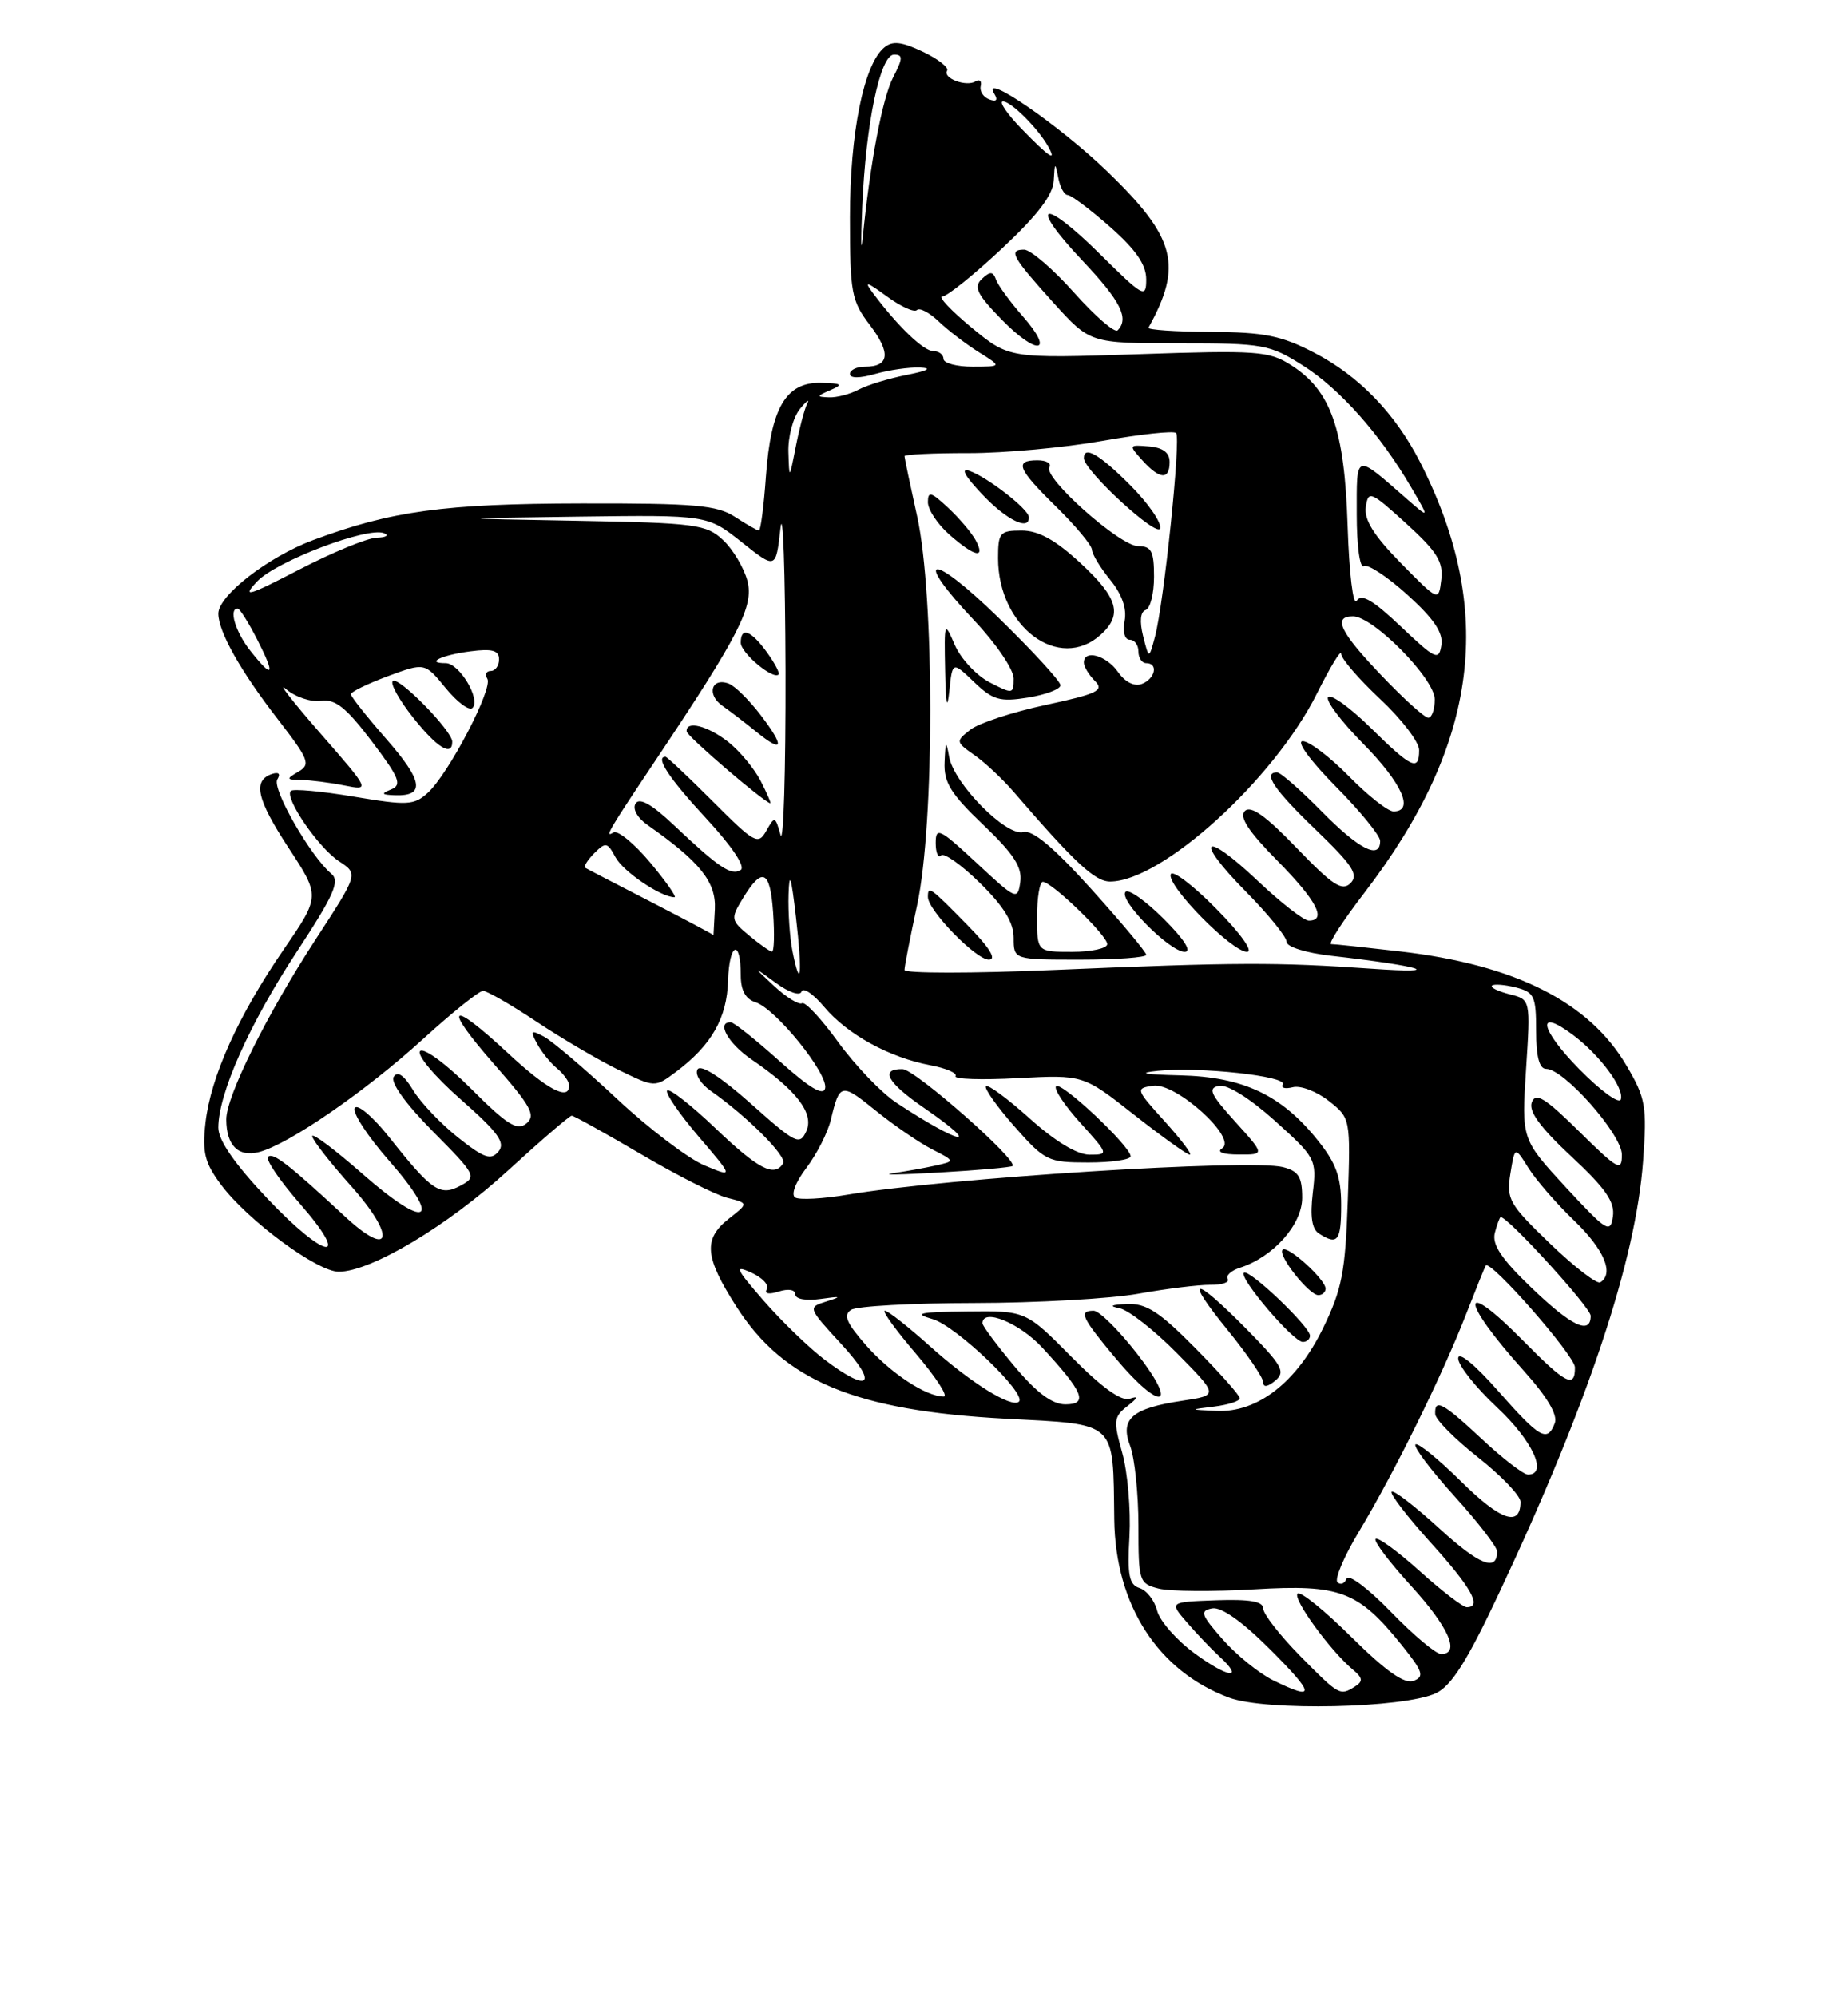 <?xml version="1.0" encoding="UTF-8" standalone="no"?>
<!DOCTYPE svg PUBLIC "-//W3C//DTD SVG 1.1//EN" "http://www.w3.org/Graphics/SVG/1.1/DTD/svg11.dtd" >
<svg xmlns="http://www.w3.org/2000/svg" xmlns:xlink="http://www.w3.org/1999/xlink" version="1.1" viewBox="0 0 237 256">
 <g >
 <path fill="currentColor"
d=" M 184.16 217.02 C 186.15 216.08 188.18 212.86 192.28 204.13 C 203.63 180.01 209.79 161.55 210.72 148.82 C 211.23 141.78 211.06 140.77 208.61 136.61 C 203.82 128.43 194.31 123.64 179.50 121.94 C 175.10 121.43 171.15 121.01 170.72 121.01 C 170.29 121.00 172.22 118.02 175.01 114.39 C 189.64 95.31 191.83 78.27 182.12 59.23 C 178.94 53.00 174.29 48.19 168.59 45.23 C 164.32 43.01 162.17 42.58 155.25 42.54 C 150.72 42.52 147.13 42.27 147.29 42.00 C 151.71 34.02 150.79 30.47 142.07 22.04 C 135.95 16.11 125.67 9.04 127.52 12.03 C 128.01 12.83 127.79 13.08 126.89 12.75 C 126.13 12.48 125.62 11.71 125.77 11.05 C 125.93 10.39 125.63 10.11 125.12 10.43 C 123.92 11.17 120.87 10.03 121.46 9.06 C 121.71 8.66 120.31 7.56 118.35 6.63 C 115.62 5.33 114.46 5.20 113.40 6.09 C 110.78 8.26 109.00 17.05 109.00 27.84 C 109.00 37.53 109.19 38.56 111.56 41.66 C 114.28 45.24 114.08 47.00 110.94 47.00 C 109.87 47.00 109.00 47.42 109.00 47.93 C 109.00 48.50 110.24 48.50 112.24 47.93 C 114.03 47.42 116.61 47.05 117.99 47.11 C 119.60 47.18 118.99 47.52 116.30 48.05 C 113.98 48.51 111.20 49.36 110.11 49.94 C 109.02 50.52 107.31 50.97 106.32 50.93 C 104.69 50.87 104.71 50.77 106.50 50.00 C 108.18 49.28 107.98 49.13 105.27 49.07 C 100.80 48.97 98.86 52.28 98.23 61.03 C 97.96 64.86 97.55 68.00 97.33 68.00 C 97.11 68.00 95.73 67.21 94.26 66.25 C 91.97 64.75 89.12 64.50 74.54 64.53 C 57.01 64.56 50.17 65.49 40.17 69.22 C 34.40 71.37 28.00 76.33 28.00 78.65 C 28.00 80.96 30.87 86.05 35.63 92.19 C 39.62 97.35 39.87 97.98 38.27 98.91 C 36.66 99.85 36.69 99.94 38.63 99.97 C 39.79 99.99 42.27 100.30 44.13 100.67 C 47.50 101.34 47.50 101.34 41.02 93.92 C 37.46 89.84 35.51 87.32 36.69 88.33 C 37.87 89.34 39.88 90.01 41.17 89.83 C 43.00 89.57 44.39 90.68 47.67 95.00 C 51.22 99.69 51.59 100.60 50.17 101.18 C 48.82 101.73 48.92 101.87 50.69 101.93 C 54.55 102.05 54.25 100.10 49.57 94.75 C 47.06 91.88 45.00 89.29 45.00 88.98 C 45.00 88.68 47.13 87.64 49.74 86.67 C 54.48 84.92 54.48 84.92 57.16 88.20 C 58.64 90.01 60.18 91.15 60.59 90.74 C 61.69 89.65 58.91 85.00 57.16 85.00 C 54.45 85.00 56.65 83.95 60.36 83.48 C 63.13 83.12 64.00 83.37 64.00 84.51 C 64.00 85.33 63.52 86.00 62.94 86.00 C 62.36 86.00 62.16 86.45 62.50 87.00 C 63.26 88.23 57.51 99.23 54.85 101.63 C 53.10 103.22 52.23 103.26 45.38 102.11 C 41.22 101.41 37.59 101.08 37.30 101.37 C 36.43 102.23 40.84 108.67 43.49 110.40 C 45.95 112.01 45.95 112.01 40.49 120.39 C 34.26 129.94 28.99 140.55 29.02 143.50 C 29.04 146.82 30.55 148.33 33.19 147.67 C 36.96 146.72 46.86 139.91 54.27 133.16 C 57.99 129.77 61.45 127.00 61.95 127.00 C 62.45 127.00 65.54 128.78 68.82 130.96 C 72.10 133.14 76.86 135.93 79.39 137.16 C 83.99 139.40 83.99 139.40 86.68 137.39 C 91.24 133.98 93.23 130.51 93.37 125.70 C 93.51 120.87 95.00 120.22 95.00 124.99 C 95.00 126.94 95.61 128.06 96.91 128.47 C 99.48 129.29 106.23 137.63 105.82 139.49 C 105.60 140.51 103.83 139.46 100.00 136.03 C 96.97 133.31 94.16 131.07 93.75 131.04 C 91.81 130.93 93.36 133.73 96.36 135.78 C 102.15 139.72 104.44 142.71 103.41 144.98 C 102.56 146.85 102.06 146.60 96.32 141.48 C 92.49 138.07 89.88 136.38 89.46 137.06 C 89.09 137.67 89.84 138.90 91.14 139.81 C 95.83 143.09 100.97 148.24 100.43 149.11 C 99.31 150.93 97.26 149.87 91.75 144.61 C 88.65 141.65 85.86 139.47 85.56 139.77 C 85.27 140.07 87.07 142.70 89.56 145.63 C 94.10 150.94 94.10 150.94 90.34 149.37 C 88.26 148.50 83.22 144.67 79.13 140.85 C 75.05 137.03 70.83 133.45 69.78 132.88 C 68.08 131.97 67.97 132.08 68.87 133.76 C 69.43 134.81 70.59 136.25 71.45 136.95 C 72.30 137.66 73.00 138.64 73.00 139.12 C 73.00 141.15 70.17 139.66 65.14 134.98 C 57.65 128.01 56.68 128.77 63.36 136.39 C 68.11 141.79 68.75 142.96 67.52 143.99 C 66.32 144.98 65.05 144.18 60.40 139.53 C 57.26 136.39 54.35 134.25 53.88 134.72 C 53.41 135.19 55.71 137.94 59.05 140.88 C 63.90 145.15 64.86 146.47 63.93 147.59 C 62.96 148.75 62.10 148.46 58.76 145.81 C 56.55 144.06 53.95 141.33 52.98 139.73 C 51.81 137.80 50.98 137.23 50.49 138.02 C 50.05 138.74 52.01 141.47 55.50 145.00 C 61.08 150.63 61.18 150.83 59.06 151.97 C 56.43 153.37 55.38 152.66 49.90 145.74 C 47.82 143.12 45.84 141.44 45.50 142.01 C 45.15 142.57 47.12 145.61 49.89 148.76 C 56.82 156.67 54.79 157.74 46.56 150.52 C 42.95 147.35 40.02 145.15 40.04 145.63 C 40.07 146.11 42.30 148.97 45.00 151.99 C 50.82 158.48 50.24 161.49 44.25 155.93 C 37.00 149.21 35.00 147.66 34.38 148.28 C 34.04 148.62 35.85 151.29 38.39 154.20 C 45.23 162.01 41.79 161.54 34.31 153.64 C 30.09 149.18 28.00 146.17 28.00 144.53 C 28.00 140.19 31.99 131.23 38.01 122.07 C 42.84 114.71 43.63 112.94 42.49 111.99 C 39.85 109.80 34.84 101.07 35.56 99.91 C 36.01 99.18 35.75 98.92 34.89 99.20 C 32.38 100.04 32.91 102.42 37.02 108.69 C 41.07 114.87 41.07 114.87 36.39 121.69 C 30.55 130.18 27.02 138.01 26.35 143.93 C 25.92 147.74 26.26 149.06 28.37 151.88 C 31.80 156.45 40.68 163.00 43.44 163.00 C 47.57 163.00 57.43 157.11 65.16 150.02 C 69.38 146.16 73.05 143.00 73.32 143.00 C 73.59 143.00 77.58 145.22 82.18 147.92 C 86.78 150.63 91.77 153.16 93.27 153.53 C 96.00 154.22 96.00 154.22 93.50 156.18 C 90.16 158.81 90.35 161.07 94.44 167.47 C 100.53 177.00 109.69 180.81 128.96 181.84 C 143.40 182.61 142.73 181.97 142.90 194.79 C 143.05 205.74 148.51 214.20 157.62 217.59 C 162.30 219.34 180.07 218.95 184.16 217.02 Z  M 58.00 95.07 C 58.00 93.67 51.06 86.60 50.37 87.30 C 50.03 87.63 51.20 89.73 52.96 91.95 C 56.04 95.83 58.00 97.05 58.00 95.07 Z  M 163.24 215.35 C 161.45 214.46 158.55 212.11 156.80 210.12 C 154.02 206.96 153.85 206.46 155.45 206.15 C 156.62 205.93 159.29 207.81 162.88 211.40 C 168.69 217.21 168.77 218.07 163.24 215.35 Z  M 166.71 212.22 C 164.12 209.58 162.00 206.86 162.00 206.16 C 162.00 205.26 160.29 204.96 155.98 205.11 C 149.96 205.33 149.96 205.33 152.19 207.91 C 153.42 209.34 155.29 211.30 156.35 212.28 C 159.71 215.36 157.53 215.10 153.18 211.90 C 150.88 210.21 148.73 207.75 148.40 206.45 C 148.07 205.14 147.06 203.84 146.15 203.55 C 144.80 203.12 144.56 201.91 144.85 196.89 C 145.03 193.51 144.62 188.72 143.93 186.24 C 142.77 182.12 142.83 181.59 144.58 180.23 C 145.96 179.15 146.05 178.89 144.89 179.28 C 143.81 179.65 141.30 177.84 137.42 173.92 C 131.56 168.00 131.56 168.00 124.03 168.09 C 117.82 168.16 117.05 168.34 119.62 169.08 C 122.62 169.95 131.70 178.63 130.68 179.65 C 129.79 180.54 124.49 177.24 119.29 172.57 C 116.49 170.06 113.88 168.00 113.48 168.00 C 113.08 168.00 114.87 170.47 117.46 173.50 C 120.04 176.53 121.65 179.00 121.03 179.00 C 118.75 179.00 114.21 176.00 111.06 172.42 C 108.55 169.56 108.12 168.54 109.16 167.88 C 109.90 167.41 117.03 167.02 125.00 167.01 C 132.97 167.00 142.43 166.46 146.00 165.82 C 149.57 165.18 153.72 164.67 155.22 164.68 C 156.72 164.70 157.72 164.36 157.45 163.93 C 157.19 163.50 157.88 162.86 158.99 162.50 C 163.27 161.14 167.00 156.97 167.00 153.52 C 167.00 150.84 166.53 150.10 164.52 149.59 C 160.27 148.53 121.41 150.98 108.73 153.12 C 105.56 153.66 102.52 153.82 101.98 153.49 C 101.41 153.13 102.02 151.53 103.42 149.69 C 104.75 147.93 106.17 145.15 106.56 143.50 C 107.68 138.81 107.88 138.77 112.32 142.36 C 114.62 144.22 117.85 146.44 119.50 147.29 C 122.50 148.83 122.50 148.83 120.00 149.39 C 118.62 149.70 116.15 150.14 114.50 150.38 C 112.85 150.62 115.55 150.57 120.50 150.28 C 125.45 150.00 129.66 149.62 129.85 149.45 C 130.63 148.75 117.37 137.07 115.75 137.03 C 112.80 136.98 113.79 138.76 118.50 142.00 C 126.24 147.33 123.20 146.77 114.99 141.36 C 113.06 140.09 109.70 136.59 107.52 133.60 C 105.35 130.60 103.25 128.34 102.86 128.59 C 102.47 128.83 100.87 127.85 99.32 126.42 C 96.50 123.80 96.50 123.80 99.48 125.97 C 101.19 127.22 102.60 127.69 102.80 127.09 C 103.00 126.51 104.30 127.39 105.70 129.06 C 108.67 132.59 114.05 135.54 119.29 136.53 C 121.32 136.91 122.79 137.54 122.54 137.93 C 122.30 138.32 125.89 138.44 130.51 138.19 C 138.92 137.75 138.92 137.75 145.44 142.88 C 149.02 145.69 152.24 148.00 152.59 148.00 C 152.95 148.00 151.50 146.09 149.39 143.75 C 145.64 139.61 145.60 139.49 147.89 139.16 C 150.83 138.74 158.74 145.91 156.74 147.18 C 155.99 147.66 156.83 147.98 158.87 147.98 C 162.23 148.00 162.23 148.00 158.40 143.76 C 155.20 140.21 154.86 139.46 156.35 139.17 C 157.41 138.97 160.33 140.80 163.51 143.66 C 168.74 148.37 168.87 148.61 168.36 152.89 C 168.00 155.93 168.24 157.54 169.17 158.12 C 171.56 159.64 172.00 159.07 172.00 154.44 C 172.00 150.86 171.35 149.07 168.96 146.11 C 164.32 140.33 159.43 138.03 151.36 137.83 C 146.70 137.72 145.78 137.53 148.50 137.25 C 153.78 136.70 165.16 137.94 164.51 138.99 C 164.23 139.44 164.80 139.60 165.79 139.35 C 166.77 139.09 168.84 139.88 170.39 141.09 C 173.21 143.31 173.21 143.31 172.85 153.91 C 172.53 163.07 172.10 165.28 169.66 170.27 C 166.27 177.20 161.26 181.08 156.02 180.84 C 152.50 180.68 152.50 180.68 155.75 180.28 C 157.54 180.05 159.00 179.58 159.00 179.22 C 159.00 178.85 156.43 175.96 153.28 172.78 C 148.66 168.10 146.98 167.03 144.53 167.14 C 142.47 167.23 142.16 167.40 143.58 167.68 C 144.73 167.91 148.05 170.51 150.97 173.47 C 156.27 178.84 156.27 178.84 151.68 179.53 C 145.17 180.50 143.61 181.85 144.94 185.34 C 145.52 186.88 146.00 191.47 146.00 195.55 C 146.00 202.72 146.09 202.98 148.62 203.62 C 150.07 203.98 155.57 204.02 160.86 203.71 C 171.88 203.05 174.19 203.93 179.77 210.86 C 182.49 214.25 182.70 214.90 181.29 215.44 C 180.13 215.89 177.76 214.22 173.34 209.85 C 169.88 206.42 166.76 203.90 166.41 204.26 C 165.75 204.92 170.63 211.61 173.51 214.01 C 174.77 215.06 174.83 215.49 173.80 216.15 C 171.84 217.39 171.77 217.35 166.71 212.22 Z  M 145.82 173.50 C 143.46 170.47 140.96 168.00 140.26 168.00 C 138.30 168.00 138.70 168.86 143.09 174.11 C 148.88 181.02 151.27 180.48 145.82 173.50 Z  M 159.84 170.33 C 152.99 163.40 151.76 163.51 157.49 170.54 C 159.97 173.59 162.00 176.57 162.00 177.16 C 162.00 177.85 162.56 177.78 163.55 176.96 C 164.91 175.83 164.45 175.01 159.84 170.33 Z  M 168.00 171.20 C 168.00 170.03 160.13 162.54 159.52 163.14 C 158.87 163.80 165.86 172.00 167.08 172.00 C 167.59 172.00 168.00 171.64 168.00 171.20 Z  M 170.00 165.17 C 170.00 163.99 165.11 159.56 164.49 160.18 C 163.81 160.85 167.87 166.00 169.07 166.00 C 169.58 166.00 170.00 165.63 170.00 165.17 Z  M 145.00 148.21 C 145.00 146.93 136.10 138.57 135.44 139.22 C 135.11 139.55 136.51 141.66 138.54 143.91 C 142.20 147.96 142.21 148.00 139.72 148.00 C 138.15 148.00 135.30 146.28 132.07 143.37 C 129.24 140.83 126.71 138.96 126.45 139.22 C 126.19 139.48 127.82 141.79 130.07 144.35 C 134.00 148.81 134.39 149.00 139.58 149.00 C 142.56 149.00 145.00 148.64 145.00 148.21 Z  M 178.36 206.58 C 175.48 203.60 172.92 201.69 172.69 202.33 C 172.46 202.97 171.94 203.19 171.53 202.81 C 171.12 202.43 172.36 199.50 174.28 196.31 C 178.73 188.93 184.99 176.24 188.00 168.50 C 189.29 165.20 190.43 162.37 190.54 162.21 C 191.12 161.39 201.96 173.75 201.98 175.25 C 202.01 177.99 200.80 177.38 195.50 172.00 C 187.15 163.52 187.11 166.46 195.45 175.73 C 198.42 179.04 199.80 181.36 199.40 182.40 C 198.44 184.91 197.51 184.39 192.10 178.25 C 189.11 174.86 187.02 173.16 187.01 174.11 C 187.01 175.00 189.25 177.83 192.00 180.40 C 196.56 184.67 198.55 189.00 195.96 189.00 C 195.38 189.00 192.75 186.97 190.10 184.50 C 185.05 179.78 183.96 179.19 184.06 181.25 C 184.09 181.94 186.56 184.43 189.56 186.80 C 192.55 189.16 195.00 191.72 195.00 192.49 C 195.00 195.76 192.46 194.90 187.43 189.93 C 184.47 187.01 181.81 184.85 181.53 185.14 C 181.24 185.43 183.48 188.40 186.50 191.74 C 189.53 195.08 192.00 198.28 192.00 198.85 C 192.00 201.51 189.72 200.59 184.55 195.87 C 181.46 193.05 178.72 190.94 178.47 191.20 C 178.21 191.45 180.48 194.40 183.50 197.74 C 188.71 203.50 190.11 206.00 188.11 206.00 C 187.62 206.00 184.90 203.92 182.07 201.37 C 179.24 198.83 176.70 196.97 176.42 197.25 C 176.14 197.52 178.19 200.23 180.96 203.26 C 185.81 208.57 187.32 212.00 184.81 212.00 C 184.15 212.00 181.25 209.56 178.36 206.58 Z  M 130.09 175.11 C 127.84 172.42 126.00 169.95 126.00 169.61 C 126.00 167.62 130.75 169.56 133.69 172.75 C 138.96 178.45 139.59 180.00 136.63 180.00 C 134.93 180.00 132.94 178.51 130.09 175.11 Z  M 105.73 174.25 C 103.74 172.74 100.24 169.35 97.94 166.72 C 94.33 162.57 94.12 162.10 96.36 163.12 C 97.78 163.76 98.67 164.72 98.34 165.25 C 97.99 165.83 98.61 165.94 99.87 165.54 C 101.11 165.15 102.00 165.30 102.00 165.91 C 102.00 166.51 103.37 166.76 105.25 166.49 C 107.86 166.12 108.01 166.18 106.03 166.80 C 103.57 167.57 103.57 167.57 107.91 172.29 C 112.74 177.53 111.51 178.64 105.73 174.25 Z  M 196.34 164.99 C 192.53 161.33 191.32 159.50 191.71 158.01 C 192.00 156.91 192.34 156.00 192.46 156.00 C 193.43 156.00 204.00 167.60 204.00 168.65 C 204.00 171.16 201.52 169.98 196.34 164.99 Z  M 198.79 159.40 C 193.55 154.36 193.17 153.70 193.70 150.44 C 194.27 146.92 194.27 146.92 196.02 149.71 C 196.98 151.24 199.62 154.28 201.88 156.45 C 205.72 160.14 207.04 163.24 205.23 164.36 C 204.80 164.62 201.91 162.39 198.79 159.40 Z  M 200.81 152.18 C 195.13 146.02 195.13 146.02 195.71 137.07 C 196.29 128.11 196.29 128.11 193.60 127.44 C 192.12 127.06 191.10 126.57 191.34 126.33 C 191.57 126.10 192.94 126.20 194.38 126.56 C 196.76 127.16 197.00 127.67 197.00 132.11 C 197.00 135.44 197.41 137.00 198.29 137.00 C 200.58 137.00 208.00 145.41 208.00 148.00 C 208.00 150.21 207.51 149.94 202.54 145.04 C 198.16 140.72 196.95 139.97 196.45 141.28 C 196.01 142.43 197.52 144.50 201.51 148.22 C 205.92 152.32 207.12 154.06 206.85 155.92 C 206.53 158.14 206.06 157.85 200.81 152.18 Z  M 202.55 137.05 C 197.49 131.91 196.94 129.07 201.70 132.63 C 205.17 135.22 208.34 139.49 207.86 140.92 C 207.65 141.55 205.26 139.80 202.55 137.05 Z  M 101.63 121.91 C 101.28 120.17 101.06 116.89 101.13 114.62 C 101.23 111.58 101.47 112.32 102.07 117.48 C 102.93 124.85 102.69 127.21 101.63 121.91 Z  M 116.00 124.32 C 116.00 123.87 116.73 120.12 117.62 116.00 C 119.86 105.60 119.86 76.32 117.62 66.18 C 116.73 62.16 116.00 58.69 116.00 58.47 C 116.00 58.25 119.71 58.07 124.25 58.08 C 128.79 58.08 136.50 57.38 141.39 56.51 C 146.28 55.65 150.52 55.19 150.83 55.50 C 151.47 56.14 149.27 77.34 148.12 81.62 C 147.35 84.50 147.35 84.50 146.60 81.53 C 146.13 79.65 146.25 78.42 146.92 78.19 C 147.52 77.99 148.00 76.07 148.00 73.92 C 148.00 70.64 147.67 70.00 145.96 70.00 C 143.63 70.00 133.75 61.21 134.58 59.88 C 134.87 59.40 134.19 59.00 133.06 59.00 C 130.05 59.00 130.48 60.08 135.50 65.00 C 137.97 67.43 140.02 69.89 140.04 70.46 C 140.06 71.03 141.11 72.77 142.38 74.32 C 143.88 76.16 144.53 78.00 144.23 79.57 C 143.96 80.97 144.24 82.00 144.88 82.00 C 145.50 82.00 146.00 82.67 146.00 83.50 C 146.00 84.33 146.45 85.00 147.00 85.00 C 148.58 85.00 148.16 87.00 146.44 87.66 C 145.48 88.03 144.29 87.43 143.38 86.13 C 141.88 83.99 139.00 83.20 139.00 84.93 C 139.00 85.44 139.64 86.50 140.42 87.28 C 141.64 88.50 140.78 88.92 134.09 90.36 C 129.84 91.27 125.49 92.70 124.43 93.54 C 122.55 95.02 122.56 95.09 124.96 96.78 C 126.31 97.72 128.56 99.83 129.96 101.45 C 137.89 110.64 140.43 113.00 142.38 112.99 C 149.02 112.96 163.39 99.91 168.89 88.90 C 170.60 85.48 172.00 83.18 172.00 83.80 C 172.00 84.42 174.25 87.02 177.00 89.60 C 179.75 92.17 182.00 95.11 182.00 96.14 C 182.00 98.91 181.05 98.47 175.81 93.31 C 173.19 90.73 170.72 88.94 170.33 89.34 C 169.94 89.73 171.95 92.41 174.81 95.31 C 179.80 100.36 181.43 104.00 178.71 104.00 C 178.00 104.00 175.43 101.98 173.00 99.50 C 170.57 97.03 167.90 95.00 167.07 95.00 C 166.21 95.00 168.02 97.48 171.28 100.78 C 174.43 103.96 177.00 107.11 177.00 107.78 C 177.00 110.24 174.31 108.88 169.50 104.00 C 166.79 101.25 164.22 99.00 163.79 99.00 C 161.90 99.00 163.38 101.20 168.75 106.36 C 173.48 110.91 174.27 112.12 173.20 113.20 C 172.12 114.27 170.90 113.47 166.30 108.69 C 162.35 104.58 160.41 103.19 159.65 103.95 C 158.90 104.70 160.10 106.55 163.79 110.29 C 168.85 115.41 170.21 118.00 167.85 118.00 C 167.21 118.00 164.26 115.70 161.29 112.89 C 154.28 106.26 153.03 107.45 159.81 114.31 C 162.66 117.20 165.00 120.08 165.00 120.71 C 165.00 121.36 167.47 122.14 170.75 122.51 C 182.43 123.84 185.59 124.84 176.00 124.17 C 163.75 123.31 158.57 123.33 135.25 124.32 C 124.66 124.77 116.00 124.77 116.00 124.32 Z  M 124.00 118.50 C 119.26 113.67 119.00 113.49 119.00 114.97 C 119.00 116.67 125.15 123.00 126.81 123.00 C 127.87 123.00 126.91 121.46 124.00 118.50 Z  M 147.00 122.38 C 147.00 122.04 143.84 118.26 139.98 113.98 C 135.14 108.61 132.43 106.34 131.23 106.65 C 129.03 107.22 122.33 100.43 121.72 97.00 C 121.34 94.86 121.25 94.96 121.14 97.68 C 121.02 100.28 121.92 101.74 126.10 105.72 C 130.01 109.45 131.11 111.15 130.85 113.04 C 130.51 115.42 130.33 115.34 125.25 110.61 C 120.52 106.21 120.00 105.95 120.00 108.03 C 120.00 109.30 120.31 110.02 120.69 109.64 C 121.07 109.27 123.32 110.86 125.69 113.19 C 128.73 116.17 130.00 118.24 130.00 120.21 C 130.00 123.00 130.00 123.00 138.50 123.00 C 143.18 123.00 147.00 122.72 147.00 122.38 Z  M 149.27 117.80 C 146.96 115.49 144.75 113.92 144.35 114.31 C 143.38 115.29 150.00 122.00 151.93 122.00 C 152.89 122.00 151.90 120.43 149.27 117.80 Z  M 155.97 116.47 C 152.97 113.43 150.35 111.45 150.14 112.07 C 149.65 113.54 157.98 122.00 159.92 122.00 C 160.79 122.00 159.11 119.65 155.97 116.47 Z  M 124.91 87.41 C 127.33 89.73 128.22 89.99 131.84 89.41 C 134.13 89.04 136.00 88.33 136.00 87.83 C 136.00 87.32 132.40 83.40 128.00 79.12 C 119.29 70.64 116.89 71.02 125.00 79.59 C 127.75 82.50 130.00 85.82 130.00 86.97 C 130.00 88.97 129.88 88.99 126.92 87.46 C 125.23 86.59 123.23 84.44 122.46 82.69 C 121.11 79.57 121.08 79.64 121.21 86.00 C 121.29 90.25 121.47 91.16 121.74 88.63 C 122.14 84.76 122.14 84.76 124.91 87.41 Z  M 141.17 81.35 C 144.01 78.78 143.38 76.61 138.52 72.13 C 135.33 69.19 133.17 68.00 131.02 68.00 C 128.23 68.00 128.00 68.27 128.00 71.55 C 128.00 80.36 135.83 86.18 141.17 81.35 Z  M 125.13 69.25 C 124.61 68.29 123.02 66.41 121.59 65.08 C 119.41 63.04 119.00 62.92 119.00 64.37 C 119.00 65.32 120.24 67.19 121.75 68.52 C 125.00 71.38 126.44 71.69 125.13 69.25 Z  M 144.92 62.16 C 141.01 58.24 139.00 57.08 139.00 58.72 C 139.00 60.31 148.51 69.05 148.79 67.71 C 148.95 66.94 147.21 64.45 144.92 62.16 Z  M 131.94 66.25 C 131.87 65.23 126.64 61.17 124.35 60.36 C 123.14 59.93 123.70 60.97 125.95 63.35 C 129.09 66.68 132.08 68.12 131.94 66.25 Z  M 150.00 59.22 C 150.00 58.01 149.14 57.37 147.34 57.22 C 144.75 57.00 144.73 57.04 146.50 59.00 C 148.74 61.48 150.00 61.55 150.00 59.22 Z  M 96.06 119.90 C 93.72 117.96 93.69 117.75 95.23 115.21 C 97.76 111.04 98.77 111.49 99.15 116.95 C 99.34 119.73 99.28 121.99 99.00 121.97 C 98.72 121.95 97.40 121.02 96.06 119.90 Z  M 83.50 115.61 C 79.10 113.35 75.30 111.38 75.06 111.23 C 74.82 111.08 75.34 110.24 76.21 109.36 C 77.67 107.90 77.90 107.95 78.93 109.87 C 79.91 111.71 84.77 115.00 86.50 115.00 C 86.83 115.00 85.42 113.00 83.38 110.55 C 81.33 108.10 79.21 106.37 78.67 106.70 C 77.46 107.45 78.02 106.50 84.04 97.50 C 94.84 81.35 96.70 77.71 95.85 74.44 C 95.40 72.76 94.00 70.41 92.73 69.22 C 90.59 67.21 89.25 67.03 73.96 66.75 C 57.50 66.45 57.50 66.45 74.11 66.22 C 90.72 66.00 90.72 66.00 95.11 69.48 C 99.50 72.97 99.50 72.97 100.09 67.73 C 100.41 64.86 100.70 73.07 100.74 86.00 C 100.77 98.93 100.48 108.38 100.10 107.00 C 99.42 104.60 99.35 104.58 98.28 106.48 C 97.23 108.34 96.79 108.10 91.43 102.73 C 88.28 99.58 85.54 97.00 85.35 97.00 C 83.98 97.00 85.79 99.74 90.53 104.86 C 93.87 108.46 95.64 111.10 94.99 111.51 C 93.76 112.27 92.20 111.22 86.37 105.71 C 83.58 103.08 82.00 102.19 81.51 102.99 C 81.09 103.67 81.73 104.82 83.04 105.74 C 89.78 110.46 91.85 113.05 91.68 116.53 C 91.58 118.44 91.50 119.93 91.50 119.86 C 91.50 119.79 87.90 117.88 83.50 115.61 Z  M 97.55 100.09 C 96.72 98.49 94.85 96.24 93.39 95.09 C 90.75 93.02 87.95 92.31 88.06 93.75 C 88.11 94.37 97.90 102.77 98.78 102.95 C 98.93 102.98 98.37 101.69 97.55 100.09 Z  M 97.55 91.65 C 96.09 89.74 94.26 87.93 93.48 87.63 C 91.25 86.77 90.58 89.02 92.64 90.46 C 93.66 91.18 95.62 92.68 97.00 93.80 C 100.47 96.62 100.69 95.77 97.55 91.65 Z  M 98.35 83.60 C 96.29 80.77 95.00 80.30 95.00 82.38 C 95.00 83.68 99.11 87.14 99.85 86.46 C 100.04 86.28 99.36 85.00 98.35 83.60 Z  M 177.17 86.58 C 171.84 81.00 170.88 79.00 173.52 79.00 C 176.11 79.00 184.00 87.00 184.00 89.63 C 184.00 90.93 183.63 92.00 183.17 92.00 C 182.71 92.00 180.01 89.56 177.17 86.58 Z  M 32.07 83.37 C 30.18 80.96 29.30 78.00 30.48 78.00 C 30.74 78.00 31.88 79.80 33.00 82.00 C 35.36 86.63 35.03 87.12 32.07 83.37 Z  M 179.65 80.30 C 176.06 76.90 174.59 76.04 173.99 77.01 C 173.54 77.74 173.03 73.52 172.83 67.41 C 172.43 55.00 170.70 50.06 165.58 46.80 C 162.74 44.99 161.23 44.88 145.95 45.40 C 129.41 45.95 129.41 45.95 124.59 41.98 C 121.95 39.79 120.26 38.00 120.85 38.00 C 121.44 38.00 124.87 35.25 128.46 31.89 C 133.08 27.57 135.04 25.00 135.14 23.14 C 135.26 20.78 135.32 20.74 135.71 22.75 C 135.94 23.99 136.49 25.00 136.93 25.00 C 137.36 25.00 139.81 26.84 142.36 29.08 C 145.67 32.00 147.00 33.92 147.00 35.80 C 147.00 38.28 146.65 38.09 141.03 32.53 C 133.62 25.20 131.78 25.96 138.84 33.43 C 143.73 38.60 144.85 40.82 143.33 42.34 C 142.96 42.71 140.45 40.53 137.75 37.51 C 135.05 34.48 132.16 32.00 131.34 32.00 C 129.27 32.00 129.79 32.92 135.15 38.86 C 139.81 44.00 139.81 44.00 151.21 44.00 C 162.04 44.00 162.83 44.14 167.13 46.87 C 171.85 49.86 177.03 55.70 181.00 62.50 C 183.34 66.50 183.34 66.50 180.42 63.95 C 173.69 58.07 174.00 57.98 174.00 65.94 C 174.00 69.96 174.40 72.87 174.90 72.56 C 175.40 72.25 177.92 73.91 180.51 76.25 C 183.91 79.33 185.11 81.11 184.85 82.70 C 184.53 84.72 184.11 84.53 179.65 80.30 Z  M 131.15 40.52 C 129.54 38.69 128.01 36.59 127.74 35.85 C 127.35 34.77 126.99 34.75 125.92 35.75 C 124.83 36.78 125.29 37.71 128.46 40.96 C 133.06 45.67 135.34 45.29 131.15 40.52 Z  M 32.97 74.53 C 35.41 71.94 47.12 67.48 49.25 68.34 C 49.94 68.62 49.51 68.88 48.30 68.92 C 47.10 68.96 42.63 70.80 38.38 73.00 C 31.74 76.44 30.98 76.65 32.97 74.53 Z  M 179.66 72.18 C 176.19 68.65 174.92 66.61 175.16 64.98 C 175.48 62.83 175.77 62.95 180.34 67.10 C 184.29 70.69 185.12 72.02 184.84 74.30 C 184.50 77.10 184.50 77.10 179.66 72.18 Z  M 101.11 57.94 C 101.05 55.98 101.71 53.51 102.57 52.44 C 103.44 51.37 103.87 51.06 103.52 51.73 C 103.18 52.41 102.52 54.89 102.06 57.23 C 101.22 61.50 101.22 61.50 101.11 57.94 Z  M 121.00 46.00 C 121.00 45.45 120.41 45.00 119.69 45.00 C 118.44 45.00 115.13 41.81 111.95 37.56 C 110.77 35.98 111.10 36.06 113.74 37.99 C 115.52 39.29 117.25 40.08 117.59 39.74 C 117.93 39.40 119.18 40.05 120.36 41.18 C 121.54 42.31 123.85 44.08 125.50 45.12 C 128.50 46.99 128.50 46.99 124.75 47.00 C 122.69 47.00 121.00 46.55 121.00 46.00 Z  M 110.58 26.50 C 111.03 15.86 112.88 7.00 114.66 7.00 C 115.82 7.00 115.80 7.48 114.55 9.90 C 113.16 12.59 111.59 20.87 110.64 30.50 C 110.42 32.70 110.40 30.90 110.58 26.50 Z  M 131.00 16.50 C 129.13 14.57 128.07 13.00 128.63 13.00 C 129.66 13.00 133.09 16.41 134.41 18.75 C 135.60 20.86 134.55 20.16 131.00 16.50 Z  M 133.00 117.50 C 133.00 115.03 133.34 113.01 133.75 113.03 C 134.93 113.07 142.00 119.91 142.00 121.01 C 142.00 121.56 139.97 122.00 137.50 122.00 C 133.00 122.00 133.00 122.00 133.00 117.50 Z "/>
</g>
</svg>